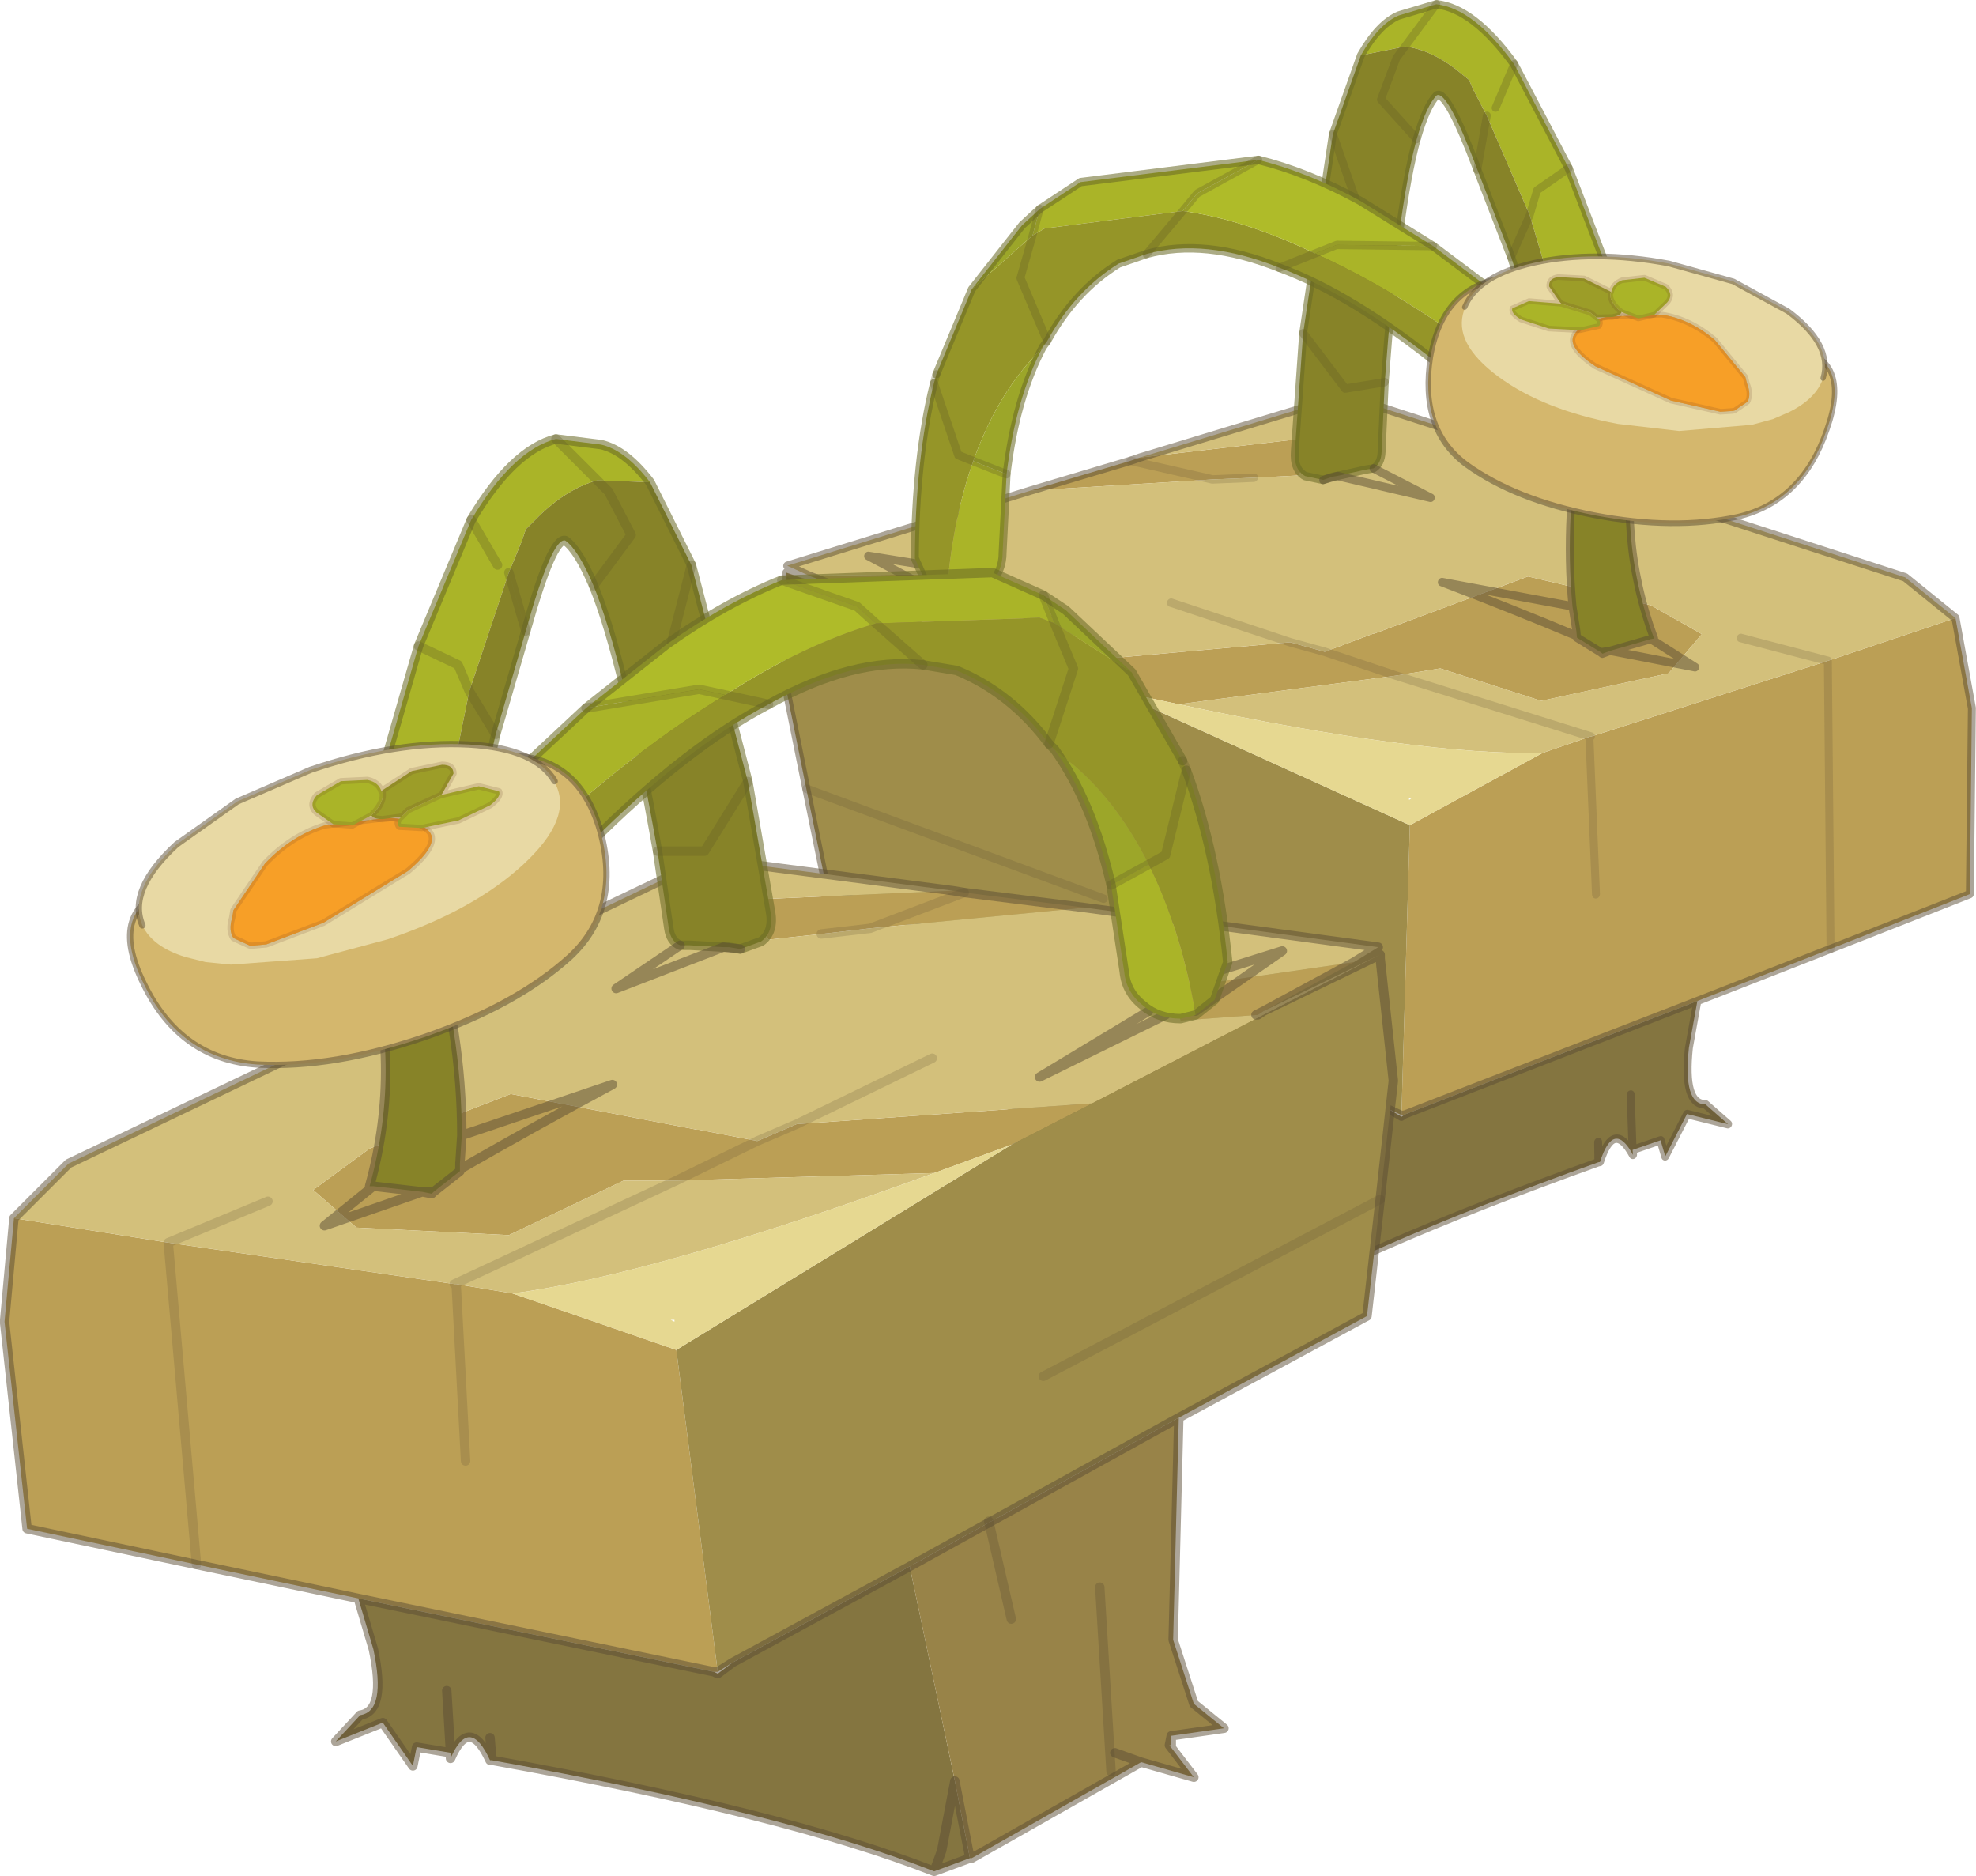 <?xml version="1.0" encoding="UTF-8"?>
<svg version="1.1" viewBox="0 0 52.501 49.837" xmlns="http://www.w3.org/2000/svg" xmlns:cc="http://creativecommons.org/ns#" xmlns:dc="http://purl.org/dc/elements/1.1/" xmlns:rdf="http://www.w3.org/1999/02/22-rdf-syntax-ns#" xmlns:xlink="http://www.w3.org/1999/xlink">
<g transform="translate(-242.48 -175.19)">
<use transform="matrix(-.84 .137 .082 .883 293.02 173.15)" width="37.1" height="38.3" xlink:href="#b"/>
<use transform="matrix(-.565 .092 .055 .594 290.86 180.87)" width="19.05" height="12.85" xlink:href="#a"/>
<use transform="translate(242.5,186.7)" width="37.1" height="38.3" xlink:href="#b"/>
<use transform="matrix(.672 0 0 .672 245.86 194.9)" width="19.05" height="12.85" xlink:href="#a"/>
</g>
<defs>
<g id="b" transform="translate(18.55,19.15)">
<path d="m-13.35 10.9-4.5-0.95-0.6-5.5 0.25-2.75 4.1 0.65 0.75 8.55-0.75-8.55 7.6 1.1h0.05l1.5 0.25 4.35 1.5 1.1 8.55h-0.1l-9.45-1.95-4.3-0.9m20.1-17.9 0.3 0.05 3.2 0.4-5.7 0.55-1.3 0.15-1.4 0.15-0.75-1.05 5.65-0.25m10.65 1.9-2.4 1.3-0.15 0.1-2.05 0.15-0.25-0.85 4.85-0.7m-6.95 3.75-2.15 1.1-2.05 0.75-6.85 0.2 2.15-1.05-2.15 1.05h-1.4l-3.05 1.45-4.05-0.2-1.15-1 1.5-1.1 3.75-1.45 4.95 0.95h0.05l1.55 0.3 1.05-0.45 7.85-0.55m-3.4-5.6-2.5 0.95 2.5-0.95m-13.25 15.1-0.25-4.7 0.25 4.7" fill="#bb9f55" fill-rule="evenodd"/>
<path d="m-14.1 2.35-4.1-0.65 1.45-1.45 16.95-8.1 6.55 0.85-5.65 0.25 0.75 1.05 1.4-0.15 1.3-0.15 5.7-0.55 7.8 1.05-0.65 0.4-4.85 0.7 0.25 0.85 2.05-0.15 0.15-0.1 3.1-1.5-7.65 3.95-7.85 0.55-1.05 0.45-1.55-0.3h-0.05l-4.95-0.95-3.75 1.45-1.5 1.1 1.15 1 4.05 0.2 3.05-1.45h1.4l6.85-0.2q-7.4 2.7-11.2 3.2l-1.5-0.25h-0.05l-7.6-1.1 2.65-1.1-2.65 1.1m28.95-6.05h-0.05l0.2-0.1-0.2 0.1h0.05m-15.45 4.4-5.9 2.75 5.9-2.75m6.8-3.25-3.6 1.75 3.6-1.75" fill="#d3c07b" fill-rule="evenodd"/>
<path d="m18.1-5.3v0.1l0.35 3.25-0.35 3.15-0.35 3.1-5 2.7-7.15 3.95-4.7 2.55-0.4 0.25-1.1-8.55 8.9-5.45 2.15-1.1 7.65-3.95m-8.95 11.2 8.95-4.7-8.95 4.7" fill="#9f8d4a" fill-rule="evenodd"/>
<path d="m6.25 0.5 2.05-0.75-8.9 5.45-4.35-1.5q3.8-0.5 11.2-3.2m-6.9 3.95v-0.05h-0.1l0.1 0.05" fill="#e6d891" fill-rule="evenodd"/>
<path d="m7.2 18.7-0.95 0.35q-3.95-1.55-11.75-2.95h-0.05q-0.55-1.2-1.05-0.05v-0.15l-0.9-0.15-0.1 0.5-0.8-1.15-1.25 0.5 0.65-0.7q0.7-0.1 0.35-1.75l-0.4-1.35 9.45 1.95 0.1 0.05 0.4-0.3 4.7-2.55 1.2 5.7-0.35 1.85-0.2 0.55 0.2-0.55 0.35-1.85 0.4 2.05m-12.75-3.2 0.05 0.6-0.05-0.6m-1.05 0.4-0.1-1.65 0.1 1.65" fill="#847540" fill-rule="evenodd"/>
<path d="m12.75 7-0.15 5.9 0.55 1.7 0.8 0.65-1.4 0.2v0.25h-0.05l0.65 0.85-1.4-0.4-4.5 2.55h-0.05l-0.4-2.05-1.2-5.7 7.15-3.95m-0.25 8.7 0.05-0.25-0.05 0.25m-1.45 0.2 0.7 0.25-0.7-0.25" fill="#988348" fill-rule="evenodd"/>
<path d="m-18.2 1.7-0.25 2.75 0.6 5.5 4.5 0.95m-4.85-9.2 1.45-1.45 16.95-8.1 6.55 0.85 0.3 0.05 3.2 0.4 7.8 1.05-0.65 0.4-2.4 1.3 3.1-1.5v0.1l0.35 3.25-0.35 3.15-0.35 3.1-5 2.7-0.15 5.9 0.55 1.7 0.8 0.65-1.4 0.2v0.25h-0.05l0.65 0.85-1.4-0.4-4.5 2.55h-0.05l-0.95 0.35q-3.95-1.55-11.75-2.95h-0.05q-0.55-1.2-1.05-0.05v-0.15l-0.9-0.15-0.1 0.5-0.8-1.15-1.25 0.5 0.65-0.7q0.7-0.1 0.35-1.75l-0.4-1.35-4.3-0.9m28.35-14.7-0.2 0.1h0.05l0.15-0.1m-14.5 17.55 0.4-0.25 4.7-2.55 7.15-3.95m-12.35 6.75 0.1 0.05 0.4-0.3m-0.4 0.25h-0.1l-9.45-1.95m2.35 2.45 0.1 1.65m1.1 0.2-0.05-0.6m12.35 1.15-0.35 1.85-0.2 0.55m0.95-0.35-0.4-2.05m4.95-0.5-0.7-0.25m1.5-0.45-0.05 0.25" fill="none" stroke="#5b4c34" stroke-linecap="round" stroke-linejoin="round" stroke-opacity=".502" stroke-width=".25"/>
<path d="m-13.35 10.9-0.75-8.55 2.65-1.1m14.05-2.05-1.05 0.45-2.15 1.05m18.7 0.5-8.95 4.7m-5.9-11.75 1.3-0.15 2.5-0.95m-13.55 10.4 5.9-2.75m3.2-1.5 3.6-1.75m-12.65 6 0.25 4.7" fill="none" stroke="#5b4c34" stroke-linecap="round" stroke-linejoin="round" stroke-opacity=".2" stroke-width=".25"/>
<path d="m-3.8-19 1.2 0.15q0.65 0.15 1.3 1l-1.4-0.05-1.1-1.1 1.1 1.1q-0.75 0.2-1.5 0.9l-0.4 0.4-0.1 0.3-0.35 0.85-1.05 3.15-0.45 2.2 0.75 0.7-0.15 0.55q-0.15 0.55-0.65 0.85l-1 0.15q-0.6-0.15-0.85-0.65l-0.15-1 1.15-4 1.05 0.5 0.3 0.7-0.3-0.7-1.05-0.5 1.4-3.35q1.1-1.85 2.25-2.15m-1.55 3.35-0.7-1.2 0.7 1.2" fill="#aab428" fill-rule="evenodd"/>
<path d="m1.1-5.45-0.3-0.05h-0.15l0.45 0.05-0.45-0.05-0.9-0.05h-0.25q-0.25-0.1-0.3-0.45l-0.3-2.05h1.25l1.15-1.85-1.15 1.85h-1.25q-0.9-5.1-1.7-7.05-0.4-0.95-0.75-1.2-0.35-0.1-1.05 2.4l-0.45-1.55 0.35-0.85 0.1-0.3 0.4-0.4q0.75-0.7 1.5-0.9l1.4 0.05 1.1 2.2 1.5 5.75 0.6 3.45q0.1 0.55-0.25 0.8l-0.55 0.2m-6.9-3.95-0.75-0.7 0.45-2.2 1.05-3.15 0.45 1.55-0.8 2.75-0.4 1.75m3-5.7 1-1.35-0.6-1.15-0.3-0.3 0.3 0.3 0.6 1.15-1 1.35m2.05 1.6 0.55-2.15-0.55 2.15m-5.35 1.2 0.7 1.15-0.7-1.15m-1.25 13.3-1.3-0.15h-0.1q0.9-3.25-0.1-6.45l1.7-0.4q0.85 2.75 0.85 5.5l-0.05 0.75v0.2l-0.7 0.55h-0.3 0.3l-0.05 0.05-0.25-0.05" fill="#878328" fill-rule="evenodd"/>
<path d="m0.65-5.5h0.15l0.3 0.05 0.55-0.2q0.35-0.25 0.25-0.8l-0.6-3.45m-0.65 4.4-0.9-0.05h-0.25m-0.6-2.5 0.3 2.05q0.05 0.35 0.3 0.45m-0.8-12.3q-0.65-0.85-1.3-1l-1.2-0.15q-1.15 0.3-2.25 2.15l-1.4 3.35-1.15 4 0.15 1q0.25 0.5 0.85 0.65l1-0.15q0.5-0.3 0.65-0.85l0.15-0.55 0.4-1.75 0.8-2.75q0.7-2.5 1.05-2.4 0.35 0.25 0.75 1.2 0.8 1.95 1.7 7.05m-0.2-9.8 1.1 2.2 1.5 5.75" fill="none" stroke="#6a6a27" stroke-linecap="round" stroke-linejoin="round" stroke-opacity=".561" stroke-width=".25"/>
<path d="m1.3-9.9-1.15 1.85h-1.25m-2.7-10.95 1.4 1.4 0.6 1.15-1 1.35m-3.3 2.8-0.3-0.7-1.05-0.5m1.4-3.35 0.7 1.2m5.15 0-0.55 2.15m-3.85-0.4-0.45-1.55m-0.35 4.3-0.7-1.15" fill="none" stroke="#635e27" stroke-linecap="round" stroke-linejoin="round" stroke-opacity=".314" stroke-width=".25"/>
<path d="m1.1-5.45-0.45-0.05m-1.15-0.05-1.7 1.15 2.85-1.1m13.25 0.6 1.6-0.5-2.3 1.6m-1.25 0-2.9 1.75 3.35-1.65m-19.45 4.7 0.7-0.55v-0.2l0.05-0.75q0-2.75-0.85-5.5l-1.7 0.4q1 3.2 0.1 6.45h0.1l1.3 0.15h0.3l-0.05 0.05-0.25-0.05-2.6 0.9 1.3-1.05m1.3-7.5 0.2 0.65 0.6-0.15m0.25 5.65 4-1.35q-2.05 1.1-4.05 2.25" fill="none" stroke="#5b4c34" stroke-linecap="round" stroke-linejoin="round" stroke-opacity=".502" stroke-width=".25"/>
<path d="m7.7 9.75 0.6 2.6m2.65 4.05-0.3-4.9" fill="none" stroke="#5b4c34" stroke-linecap="round" stroke-linejoin="round" stroke-opacity=".302" stroke-width=".25"/>
<path d="m9.45-14.1-0.4-0.15-4.35 0.15-0.5-0.45-2-0.7 5.6-0.2 1.35 0.6 0.3 0.75m3.75 10.4-0.4 0.1q-0.6 0-1-0.35-0.45-0.35-0.5-0.9l-0.35-2.3 1-0.55q0.85 1.7 1.25 4m-16.2-8.15 3-0.5 0.7 0.15q-2.4 1.45-5.05 3.9-0.4 0.4-1 0.5-0.35-0.4-0.35-0.9-0.05-0.6 0.4-1l2.3-2.15" fill="#aab428" fill-rule="evenodd"/>
<path d="m4.7-14.1 4.35-0.15 0.4 0.15 0.5 1.2-0.65 2 0.65-2-0.5-1.2 2.05 1.3 1.35 2.35 0.1 0.25-0.55 2.25-0.45 0.25 0.45-0.25 0.55-2.25q0.8 2.15 1.1 5.1l-0.35 1-0.5 0.4q-0.4-2.3-1.25-4-0.8-1.6-1.95-2.6l-0.55-0.45-0.15-0.15q-1-1.35-2.45-1.95l-0.9-0.15-1.25-1.1 1.25 1.1q-1.85-0.2-4.1 1.05-2.2 1.15-4.75 3.7l-0.45 0.45-0.6 0.4-0.35 0.05q-0.6 0-1-0.4l-0.05-0.05q0.6-0.1 1-0.5 2.65-2.45 5.05-3.9 2.1-1.35 4-1.9m-4 1.9 1.15 0.25-1.15-0.25" fill="#959528" fill-rule="evenodd"/>
<path d="m2.2-15.25 2 0.7 0.5 0.45q-1.9 0.55-4 1.9l-0.7-0.15-3 0.5 2.15-1.7q1.55-1.1 3.05-1.7" fill="#afbb29" fill-rule="evenodd"/>
<path d="m9.45-14.1-0.3-0.75 0.6 0.4 1.75 1.65-2.05-1.3m0 3.35 0.55 0.45q1.15 1 1.95 2.6l-1 0.55q-0.5-2.2-1.5-3.6" fill="#9ca629" fill-rule="evenodd"/>
<path d="m9.15-14.85-1.35-0.6-5.6 0.2q-1.5 0.6-3.05 1.7l-2.15 1.7m8.95-1.15 0.9 0.15q1.45 0.6 2.45 1.95l0.15 0.15m2.05-2.05-1.75-1.65-0.6-0.4m3.7 4.4-1.35-2.35m-0.55 5.65 0.35 2.3q0.05 0.55 0.5 0.9 0.4 0.35 1 0.35l0.4-0.1 0.5-0.4 0.35-1q-0.3-2.95-1.1-5.1m-2 3.05q-0.5-2.2-1.5-3.6m-14.8 2.95 0.05 0.05q0.4 0.4 1 0.4l0.35-0.05 0.6-0.4 0.45-0.45q2.55-2.55 4.75-3.7 2.25-1.25 4.1-1.05m-11.3 5.2q-0.35-0.4-0.35-0.9-0.05-0.6 0.4-1l2.3-2.15" fill="none" stroke="#6a6a27" stroke-linecap="round" stroke-linejoin="round" stroke-opacity=".561" stroke-width=".25"/>
<path d="m9.45-14.1-0.3-0.75m-6.95-0.4 2 0.7 0.5 0.45 1.25 1.1m3.35 2.1 0.65-2-0.5-1.2m2.5 6.4 0.45-0.25 0.55-2.25-0.1-0.25m-0.9 2.75-1 0.55m-13.95-4.7 3-0.5 0.7 0.15m1.15 0.25-1.15-0.25" fill="none" stroke="#635e27" stroke-linecap="round" stroke-linejoin="round" stroke-opacity=".314" stroke-width=".25"/>
</g>
<g id="a" transform="translate(9.5,6.4)">
<path d="m8 2.1q-2.1 1.9-5.7 3.15-3.65 1.25-6.65 1.1-3.05-0.2-4.5-3.2-1.5-3 1.2-3.8 2.65-0.8 6.3-2.95t6.65-2.25q3-0.15 3.9 2.95 0.85 3.1-1.2 5" fill="#d4b76d" fill-rule="evenodd"/>
<path d="m8 2.1q-2.1 1.9-5.7 3.15-3.65 1.25-6.65 1.1-3.05-0.2-4.5-3.2-1.5-3 1.2-3.8 2.65-0.8 6.3-2.95t6.65-2.25q3-0.15 3.9 2.95 0.85 3.1-1.2 5z" fill="none" stroke="#5b4c34" stroke-linecap="round" stroke-linejoin="round" stroke-opacity=".502" stroke-width=".25"/>
<path d="m2.45-2.85q-0.45-0.5-1.65-0.55l-2.5 0.3q-1.3 0.4-2.35 1.5l-1.25 1.85-0.05 0.3q-0.15 0.5 0.05 0.8l0.65 0.3h0.1l0.55-0.05 2.25-0.85 3.35-2.05q1.25-1.05 0.85-1.55m4.95-2 0.05 0.15q0.65 1.35-1.3 3.15t-5.35 2.95l-2.8 0.75-3.4 0.25-1-0.1-0.8-0.2q-1.3-0.4-1.7-1.25-0.6-1.4 1.35-3.2l2.4-1.7 2.9-1.25q3.4-1.15 6.25-1 2.65 0.15 3.4 1.45" fill="#e8d9a4" fill-rule="evenodd"/>
<path d="m2.45-2.85q0.4 0.5-0.85 1.55l-3.35 2.05-2.25 0.85-0.55 0.05h-0.1l-0.65-0.3q-0.2-0.3-0.05-0.8l0.05-0.3 1.25-1.85q1.05-1.1 2.35-1.5l2.5-0.3q1.2 0.05 1.65 0.55" fill="#f79f27" fill-rule="evenodd"/>
<path d="m-8.9 0.85q-0.6-1.4 1.35-3.2l2.4-1.7 2.9-1.25q3.4-1.15 6.25-1 2.65 0.15 3.4 1.45" fill="none" stroke="#5b4c34" stroke-linecap="round" stroke-linejoin="round" stroke-opacity=".502" stroke-width=".25"/>
<path d="m2.45-2.85q0.4 0.5-0.85 1.55l-3.35 2.05-2.25 0.85-0.55 0.05h-0.1l-0.65-0.3q-0.2-0.3-0.05-0.8l0.05-0.3 1.25-1.85q1.05-1.1 2.35-1.5l2.5-0.3q1.2 0.05 1.65 0.55" fill="none" stroke="#633a27" stroke-linecap="round" stroke-linejoin="round" stroke-opacity=".161" stroke-width=".25"/>
<path d="m2.9-4.3 1.5-0.35 0.8 0.2q0.1 0.2-0.35 0.55l-1.25 0.6-1.45 0.3-0.9-0.05q-0.15-0.2 0.1-0.4l0.25-0.25 1.3-0.6m-2.75 0.8-0.75 0.4-0.75-0.05-0.65-0.45q-0.35-0.3 0-0.7l0.95-0.55 1.05-0.05q0.45 0.1 0.55 0.45l0.05 0.05q0.05 0.35-0.3 0.75l-0.15 0.15" fill="#aab428" fill-rule="evenodd"/>
<path d="m0.55-4.45 0.05-0.05 1.15-0.75 1.2-0.25q0.45 0 0.45 0.35l-0.45 0.8-0.05 0.05-1.3 0.6-0.25 0.25-0.75 0.1q-0.35 0-0.45-0.15l0.15-0.15q0.35-0.4 0.3-0.75l-0.05-0.05" fill="#9c9d28" fill-rule="evenodd"/>
<path d="m0.55-4.45 0.05-0.05 1.15-0.75 1.2-0.25q0.45 0 0.45 0.35l-0.45 0.8-0.05 0.05 1.5-0.35 0.8 0.2q0.1 0.2-0.35 0.55l-1.25 0.6-1.45 0.3-0.9-0.05q-0.15-0.2 0.1-0.4l-0.75 0.1q-0.35 0-0.45-0.15l-0.75 0.4-0.75-0.05-0.65-0.45q-0.35-0.3 0-0.7l0.95-0.55 1.05-0.05q0.45 0.1 0.55 0.45l0.05 0.05q0.05 0.35-0.3 0.75l-0.15 0.15m1.2 0.05 0.25-0.25 1.3-0.6" fill="none" stroke="#633a27" stroke-linecap="round" stroke-linejoin="round" stroke-opacity=".173" stroke-width=".25"/>
</g>
</defs>
</svg>
